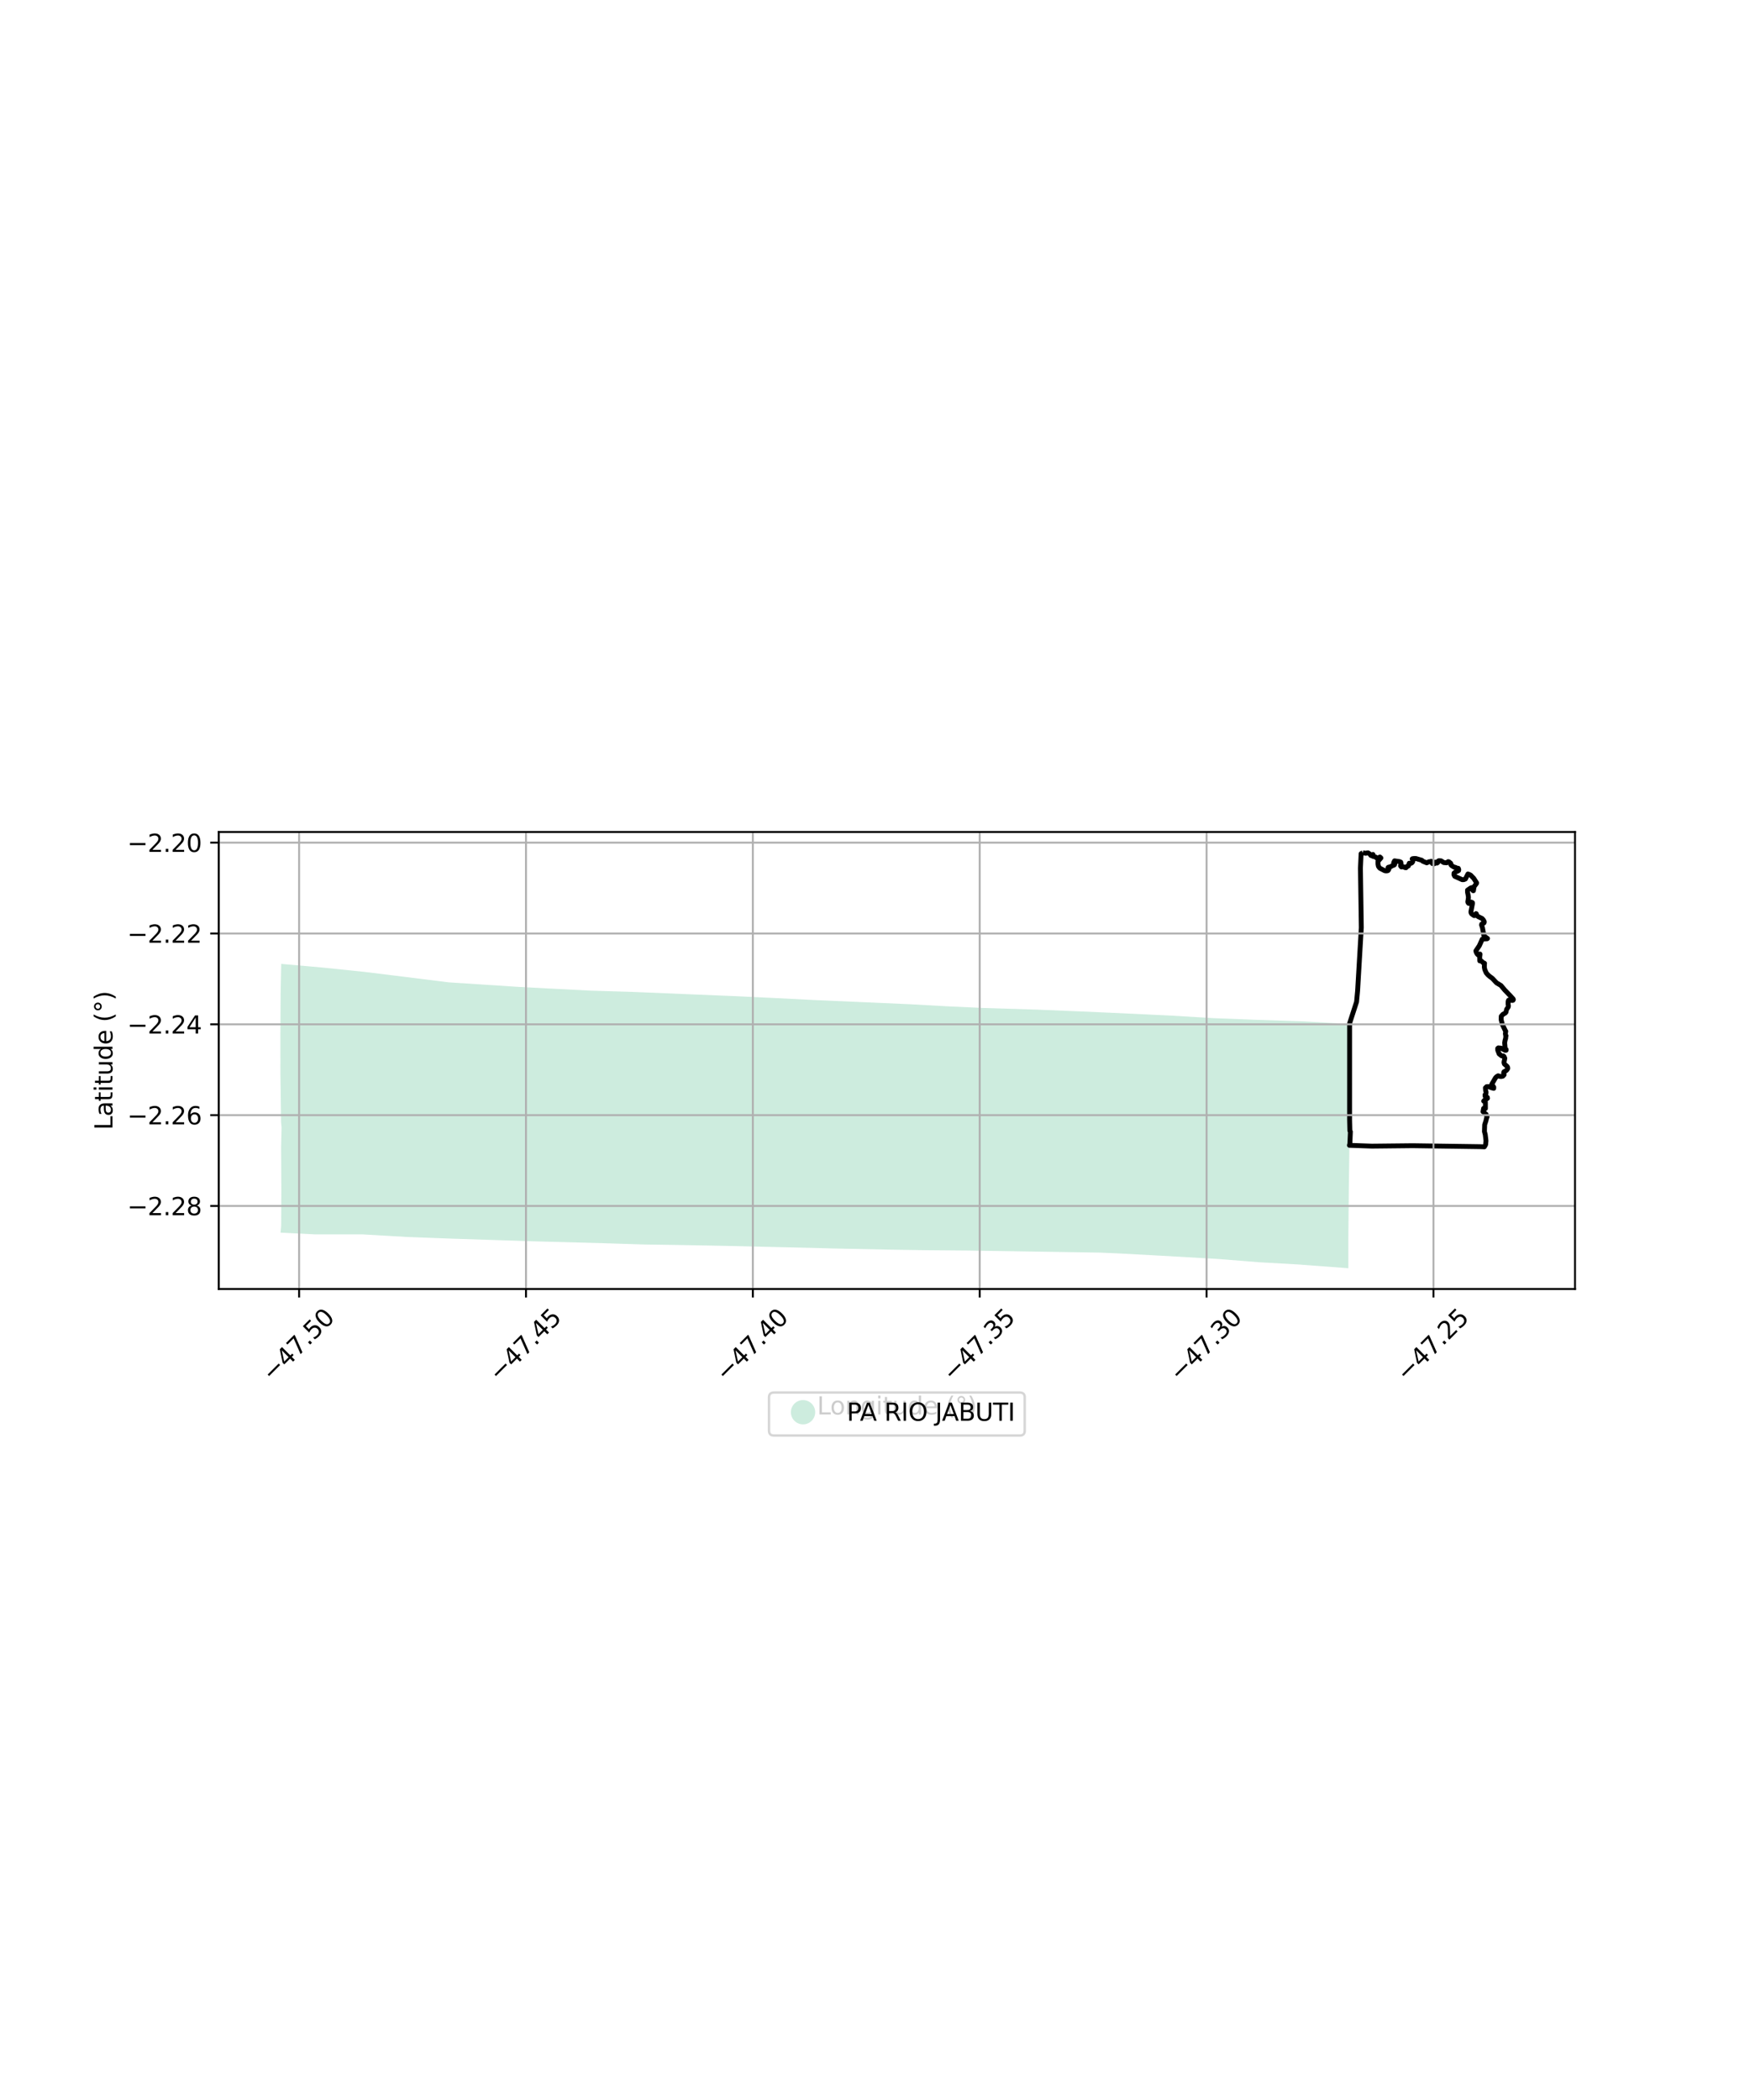 <?xml version="1.0" encoding="utf-8" standalone="no"?>
<!DOCTYPE svg PUBLIC "-//W3C//DTD SVG 1.1//EN"
  "http://www.w3.org/Graphics/SVG/1.1/DTD/svg11.dtd">
<svg xmlns:xlink="http://www.w3.org/1999/xlink" width="720pt" height="864pt" viewBox="0 0 720 864" xmlns="http://www.w3.org/2000/svg" version="1.1">
 <defs>
  <style type="text/css">*{stroke-linejoin: round; stroke-linecap: butt}</style>
 </defs>
 <g id="figure_1">
  <g id="patch_1">
   <path d="M 0 864 
L 720 864 
L 720 0 
L 0 0 
z
" style="fill: #ffffff"/>
  </g>
  <g id="axes_1">
   <g id="patch_2">
    <path d="M 90 530.331 
L 648 530.331 
L 648 342.309 
L 90 342.309 
z
" style="fill: #ffffff"/>
   </g>
   <g id="PatchCollection_1">
    <path d="M 115.699 396.509 
L 115.985 396.6 
L 132.901 398.099 
L 149.814 399.85 
L 162.261 401.377 
L 184.596 404.167 
L 213.211 406.031 
L 225.708 406.697 
L 226.319 406.717 
L 242.92 407.577 
L 259.7 408.08 
L 284.841 409.12 
L 301.605 409.811 
L 318.37 410.603 
L 335.892 411.486 
L 374.33 413.169 
L 390.636 414.074 
L 404.517 414.707 
L 426.295 415.379 
L 443.674 416.091 
L 456.993 416.678 
L 482.5 417.887 
L 499.337 418.91 
L 517.127 419.594 
L 536.34 420.226 
L 555.006 421.305 
L 555.014 421.043 
L 555.269 421.039 
L 554.887 438.11 
L 554.98 454.998 
L 555.193 471.215 
L 554.944 488.818 
L 554.746 509.353 
L 554.747 521.785 
L 536.099 520.394 
L 534.971 520.286 
L 518.093 519.33 
L 501.289 517.988 
L 495.035 517.632 
L 477.794 516.642 
L 461.016 515.733 
L 452.726 515.363 
L 397.989 514.513 
L 381.176 514.369 
L 368.112 514.173 
L 342.476 513.649 
L 334.668 513.433 
L 317.067 513.021 
L 296.627 512.548 
L 281.006 512.257 
L 264.923 512.014 
L 248.669 511.502 
L 219.785 510.72 
L 203.441 510.184 
L 185.709 509.608 
L 166.933 508.906 
L 165.493 508.783 
L 162.487 508.643 
L 149.117 507.856 
L 129.623 507.858 
L 115.429 507.147 
L 115.674 504.337 
L 115.754 489.754 
L 115.647 471.902 
L 115.654 471.652 
L 115.848 463.842 
L 115.64 461.741 
L 115.38 442.358 
L 115.373 441.97 
L 115.364 425.136 
L 115.461 408.321 
L 115.699 396.509 
" clip-path="url(#pa153df6e67)" style="fill: #b3e2cd; fill-opacity: 0.65"/>
   </g>
   <g id="PatchCollection_2">
    <path d="M 560.729 350.855 
L 561.941 351.077 
L 562.294 350.947 
L 562.851 350.886 
L 563.731 351.485 
L 563.98 351.925 
L 564.283 352.052 
L 564.891 351.556 
L 564.888 352.324 
L 565.945 352.594 
L 566.623 353.182 
L 566.928 353.136 
L 567.087 352.955 
L 567.731 352.595 
L 568.159 352.993 
L 567.658 353.559 
L 566.946 354.385 
L 566.952 355.532 
L 567.136 356.455 
L 567.668 357.171 
L 569.545 358.153 
L 569.958 358.297 
L 570.577 358.312 
L 571.009 358.207 
L 571.293 357.913 
L 571.458 357.423 
L 571.059 356.982 
L 571.178 356.841 
L 572.204 356.562 
L 572.887 356.137 
L 573.454 355.988 
L 573.757 355.738 
L 573.836 355.465 
L 573.387 354.945 
L 573.758 354.177 
L 575.82 354.49 
L 576.303 354.705 
L 576.433 355.3 
L 576.305 355.669 
L 576.239 356.273 
L 576.563 356.678 
L 577.364 356.592 
L 578.015 356.933 
L 578.479 356.998 
L 578.856 356.481 
L 579.114 356.468 
L 579.459 356.264 
L 579.803 355.16 
L 580.073 355.246 
L 580.582 355.174 
L 580.957 354.93 
L 581.223 354.547 
L 581.281 354.136 
L 581.015 353.386 
L 581.212 353.277 
L 581.517 353.346 
L 581.749 353.206 
L 582.555 353.225 
L 584.963 353.928 
L 585.343 354.326 
L 586.998 354.998 
L 587.873 354.563 
L 588.673 354.469 
L 588.842 354.358 
L 589.068 354.466 
L 589.103 354.934 
L 589.34 355.29 
L 590.132 355.37 
L 590.372 355.191 
L 590.442 354.73 
L 590.658 354.738 
L 590.89 355.002 
L 591.213 355.1 
L 591.509 354.903 
L 591.714 354.257 
L 592.022 354.113 
L 592.893 354.174 
L 594.032 354.891 
L 595.22 354.984 
L 595.818 354.502 
L 596.157 354.598 
L 596.838 355.153 
L 596.924 355.416 
L 596.92 355.766 
L 597.251 356.153 
L 598.338 356.793 
L 598.749 356.845 
L 599.531 357.213 
L 599.99 357.247 
L 600.17 357.757 
L 600.113 358.169 
L 599.599 358.47 
L 598.793 358.764 
L 598.231 359.237 
L 598.202 359.911 
L 598.521 360.529 
L 601.603 361.94 
L 602.307 361.906 
L 602.922 361.635 
L 603.938 359.592 
L 604.316 359.701 
L 605.052 360.056 
L 606.344 361.379 
L 607.509 363.206 
L 607.467 363.487 
L 606.49 364.779 
L 606.215 366.459 
L 606.108 366.468 
L 605.967 366.364 
L 605.873 366.125 
L 605.91 365.641 
L 605.81 365.289 
L 605.562 365.182 
L 605.037 365.367 
L 603.778 366.231 
L 603.785 367.066 
L 604.031 368.291 
L 604.163 369.221 
L 604.023 370.252 
L 603.88 370.998 
L 603.97 371.331 
L 604.232 371.662 
L 604.516 371.717 
L 605.303 371.14 
L 605.702 371.3 
L 605.806 371.393 
L 605.821 371.735 
L 605.165 375.182 
L 605.279 375.676 
L 605.517 376.046 
L 606.501 376.707 
L 606.772 376.675 
L 607.262 375.883 
L 607.393 375.947 
L 607.531 376.401 
L 607.782 376.827 
L 608.3 377.196 
L 609.76 377.881 
L 610.292 378.482 
L 610.63 379.117 
L 610.657 379.413 
L 610.531 379.727 
L 609.625 380.193 
L 609.545 380.531 
L 609.924 381.684 
L 610.558 385.077 
L 612.005 386.116 
L 611.833 386.24 
L 610.746 386.303 
L 610.373 386.249 
L 609.846 386.413 
L 608.632 389.098 
L 607.214 391.216 
L 607.348 391.749 
L 607.689 392.422 
L 608.135 392.89 
L 608.614 392.72 
L 608.749 392.526 
L 608.901 392.526 
L 608.908 392.7 
L 608.787 393.647 
L 608.815 395.327 
L 609.432 395.362 
L 610.428 396.294 
L 610.663 396.252 
L 610.787 396.347 
L 610.733 396.658 
L 610.698 397.946 
L 610.909 398.975 
L 611.48 400.272 
L 612.14 401.051 
L 612.81 401.655 
L 613.959 402.496 
L 615.73 404.373 
L 617.537 405.468 
L 619.092 407.326 
L 621.327 409.647 
L 622.54 410.976 
L 622.636 411.277 
L 622.48 411.545 
L 622.252 411.606 
L 620.713 411.483 
L 620.566 411.702 
L 620.491 412.153 
L 620.476 413.204 
L 620.61 413.782 
L 620.526 414.325 
L 619.866 415.26 
L 619.592 416.47 
L 619.238 416.839 
L 618.328 417.346 
L 617.652 418.115 
L 617.6 419.452 
L 618.089 421.417 
L 619.344 424.075 
L 619.512 424.268 
L 619.356 425.254 
L 619.455 425.93 
L 619.621 426.166 
L 619.5 426.531 
L 619.494 427.098 
L 619.205 428.112 
L 619.058 429.037 
L 619.246 431.245 
L 619.446 431.638 
L 619.672 431.815 
L 619.647 432.106 
L 619.197 432.115 
L 618.008 431.464 
L 617.601 431.247 
L 616.464 431.136 
L 616.2 431.352 
L 616.21 432.09 
L 616.794 433.606 
L 617.799 434.405 
L 618.257 434.5 
L 618.508 434.439 
L 618.802 434.666 
L 619.111 435.392 
L 618.777 437.127 
L 618.957 437.762 
L 620.061 438.734 
L 620.287 439.121 
L 620.337 439.589 
L 620.018 440.13 
L 619.626 440.506 
L 618.791 440.963 
L 618.628 441.436 
L 618.818 441.842 
L 618.835 442.194 
L 618.303 442.773 
L 617.622 442.916 
L 617.051 442.856 
L 616.363 442.616 
L 615.8 442.947 
L 615.336 443.371 
L 613.753 446.088 
L 614.577 447.315 
L 614.549 447.785 
L 613.579 447.513 
L 612.409 447.045 
L 611.662 447.078 
L 611.139 447.578 
L 611.222 448.688 
L 611.409 449.231 
L 611.396 449.819 
L 611.263 450.188 
L 610.985 450.426 
L 611.024 451.036 
L 611.915 451.473 
L 611.996 451.873 
L 611.454 452.25 
L 611.19 452.247 
L 610.439 453.02 
L 611.131 453.434 
L 611.149 456.055 
L 610.655 455.886 
L 610.403 456.016 
L 610.152 457.37 
L 610.629 457.708 
L 610.999 458.158 
L 611.423 458.434 
L 611.506 458.803 
L 611.82 459.515 
L 611.527 460.31 
L 611.427 460.907 
L 610.834 462.745 
L 610.745 465.561 
L 611.077 466.794 
L 611.379 469.351 
L 611.225 470.957 
L 610.711 471.838 
L 608.847 471.766 
L 581.216 471.373 
L 564.453 471.552 
L 555.192 471.214 
L 555.377 470.538 
L 555.591 465.579 
L 555.369 465.219 
L 555.262 460.634 
L 555.27 421.023 
L 558.123 412.219 
L 558.555 407.681 
L 560.083 381.669 
L 559.72 357.194 
L 559.999 351.228 
L 560.729 350.855 
L 560.729 350.855 
" clip-path="url(#pa153df6e67)" style="fill: none; stroke: #000000; stroke-width: 2"/>
   </g>
   <g id="matplotlib.axis_1">
    <g id="xtick_1">
     <g id="line2d_1">
      <path d="M 123.056 530.331 
L 123.056 342.309 
" clip-path="url(#pa153df6e67)" style="fill: none; stroke: #b0b0b0; stroke-width: 0.8; stroke-linecap: square"/>
     </g>
     <g id="line2d_2">
      <defs>
       <path id="md48174232d" d="M 0 0 
L 0 3.5 
" style="stroke: #000000; stroke-width: 0.8"/>
      </defs>
      <g>
       <use xlink:href="#md48174232d" x="123.056" y="530.331" style="stroke: #000000; stroke-width: 0.8"/>
      </g>
     </g>
     <g id="text_1">
      <!-- −47.50 -->
      <g transform="translate(111.923 568.873) rotate(-45) scale(0.1 -0.1)">
       <defs>
        <path id="DejaVuSans-2212" d="M 678 2272 
L 4684 2272 
L 4684 1741 
L 678 1741 
L 678 2272 
z
" transform="scale(0.016)"/>
        <path id="DejaVuSans-34" d="M 2419 4116 
L 825 1625 
L 2419 1625 
L 2419 4116 
z
M 2253 4666 
L 3047 4666 
L 3047 1625 
L 3713 1625 
L 3713 1100 
L 3047 1100 
L 3047 0 
L 2419 0 
L 2419 1100 
L 313 1100 
L 313 1709 
L 2253 4666 
z
" transform="scale(0.016)"/>
        <path id="DejaVuSans-37" d="M 525 4666 
L 3525 4666 
L 3525 4397 
L 1831 0 
L 1172 0 
L 2766 4134 
L 525 4134 
L 525 4666 
z
" transform="scale(0.016)"/>
        <path id="DejaVuSans-2e" d="M 684 794 
L 1344 794 
L 1344 0 
L 684 0 
L 684 794 
z
" transform="scale(0.016)"/>
        <path id="DejaVuSans-35" d="M 691 4666 
L 3169 4666 
L 3169 4134 
L 1269 4134 
L 1269 2991 
Q 1406 3038 1543 3061 
Q 1681 3084 1819 3084 
Q 2600 3084 3056 2656 
Q 3513 2228 3513 1497 
Q 3513 744 3044 326 
Q 2575 -91 1722 -91 
Q 1428 -91 1123 -41 
Q 819 9 494 109 
L 494 744 
Q 775 591 1075 516 
Q 1375 441 1709 441 
Q 2250 441 2565 725 
Q 2881 1009 2881 1497 
Q 2881 1984 2565 2268 
Q 2250 2553 1709 2553 
Q 1456 2553 1204 2497 
Q 953 2441 691 2322 
L 691 4666 
z
" transform="scale(0.016)"/>
        <path id="DejaVuSans-30" d="M 2034 4250 
Q 1547 4250 1301 3770 
Q 1056 3291 1056 2328 
Q 1056 1369 1301 889 
Q 1547 409 2034 409 
Q 2525 409 2770 889 
Q 3016 1369 3016 2328 
Q 3016 3291 2770 3770 
Q 2525 4250 2034 4250 
z
M 2034 4750 
Q 2819 4750 3233 4129 
Q 3647 3509 3647 2328 
Q 3647 1150 3233 529 
Q 2819 -91 2034 -91 
Q 1250 -91 836 529 
Q 422 1150 422 2328 
Q 422 3509 836 4129 
Q 1250 4750 2034 4750 
z
" transform="scale(0.016)"/>
       </defs>
       <use xlink:href="#DejaVuSans-2212"/>
       <use xlink:href="#DejaVuSans-34" transform="translate(83.789 0)"/>
       <use xlink:href="#DejaVuSans-37" transform="translate(147.412 0)"/>
       <use xlink:href="#DejaVuSans-2e" transform="translate(211.035 0)"/>
       <use xlink:href="#DejaVuSans-35" transform="translate(242.822 0)"/>
       <use xlink:href="#DejaVuSans-30" transform="translate(306.445 0)"/>
      </g>
     </g>
    </g>
    <g id="xtick_2">
     <g id="line2d_3">
      <path d="M 216.4 530.331 
L 216.4 342.309 
" clip-path="url(#pa153df6e67)" style="fill: none; stroke: #b0b0b0; stroke-width: 0.8; stroke-linecap: square"/>
     </g>
     <g id="line2d_4">
      <g>
       <use xlink:href="#md48174232d" x="216.4" y="530.331" style="stroke: #000000; stroke-width: 0.8"/>
      </g>
     </g>
     <g id="text_2">
      <!-- −47.45 -->
      <g transform="translate(205.267 568.873) rotate(-45) scale(0.1 -0.1)">
       <use xlink:href="#DejaVuSans-2212"/>
       <use xlink:href="#DejaVuSans-34" transform="translate(83.789 0)"/>
       <use xlink:href="#DejaVuSans-37" transform="translate(147.412 0)"/>
       <use xlink:href="#DejaVuSans-2e" transform="translate(211.035 0)"/>
       <use xlink:href="#DejaVuSans-34" transform="translate(242.822 0)"/>
       <use xlink:href="#DejaVuSans-35" transform="translate(306.445 0)"/>
      </g>
     </g>
    </g>
    <g id="xtick_3">
     <g id="line2d_5">
      <path d="M 309.744 530.331 
L 309.744 342.309 
" clip-path="url(#pa153df6e67)" style="fill: none; stroke: #b0b0b0; stroke-width: 0.8; stroke-linecap: square"/>
     </g>
     <g id="line2d_6">
      <g>
       <use xlink:href="#md48174232d" x="309.744" y="530.331" style="stroke: #000000; stroke-width: 0.8"/>
      </g>
     </g>
     <g id="text_3">
      <!-- −47.40 -->
      <g transform="translate(298.61 568.873) rotate(-45) scale(0.1 -0.1)">
       <use xlink:href="#DejaVuSans-2212"/>
       <use xlink:href="#DejaVuSans-34" transform="translate(83.789 0)"/>
       <use xlink:href="#DejaVuSans-37" transform="translate(147.412 0)"/>
       <use xlink:href="#DejaVuSans-2e" transform="translate(211.035 0)"/>
       <use xlink:href="#DejaVuSans-34" transform="translate(242.822 0)"/>
       <use xlink:href="#DejaVuSans-30" transform="translate(306.445 0)"/>
      </g>
     </g>
    </g>
    <g id="xtick_4">
     <g id="line2d_7">
      <path d="M 403.087 530.331 
L 403.087 342.309 
" clip-path="url(#pa153df6e67)" style="fill: none; stroke: #b0b0b0; stroke-width: 0.8; stroke-linecap: square"/>
     </g>
     <g id="line2d_8">
      <g>
       <use xlink:href="#md48174232d" x="403.087" y="530.331" style="stroke: #000000; stroke-width: 0.8"/>
      </g>
     </g>
     <g id="text_4">
      <!-- −47.35 -->
      <g transform="translate(391.954 568.873) rotate(-45) scale(0.1 -0.1)">
       <defs>
        <path id="DejaVuSans-33" d="M 2597 2516 
Q 3050 2419 3304 2112 
Q 3559 1806 3559 1356 
Q 3559 666 3084 287 
Q 2609 -91 1734 -91 
Q 1441 -91 1130 -33 
Q 819 25 488 141 
L 488 750 
Q 750 597 1062 519 
Q 1375 441 1716 441 
Q 2309 441 2620 675 
Q 2931 909 2931 1356 
Q 2931 1769 2642 2001 
Q 2353 2234 1838 2234 
L 1294 2234 
L 1294 2753 
L 1863 2753 
Q 2328 2753 2575 2939 
Q 2822 3125 2822 3475 
Q 2822 3834 2567 4026 
Q 2313 4219 1838 4219 
Q 1578 4219 1281 4162 
Q 984 4106 628 3988 
L 628 4550 
Q 988 4650 1302 4700 
Q 1616 4750 1894 4750 
Q 2613 4750 3031 4423 
Q 3450 4097 3450 3541 
Q 3450 3153 3228 2886 
Q 3006 2619 2597 2516 
z
" transform="scale(0.016)"/>
       </defs>
       <use xlink:href="#DejaVuSans-2212"/>
       <use xlink:href="#DejaVuSans-34" transform="translate(83.789 0)"/>
       <use xlink:href="#DejaVuSans-37" transform="translate(147.412 0)"/>
       <use xlink:href="#DejaVuSans-2e" transform="translate(211.035 0)"/>
       <use xlink:href="#DejaVuSans-33" transform="translate(242.822 0)"/>
       <use xlink:href="#DejaVuSans-35" transform="translate(306.445 0)"/>
      </g>
     </g>
    </g>
    <g id="xtick_5">
     <g id="line2d_9">
      <path d="M 496.431 530.331 
L 496.431 342.309 
" clip-path="url(#pa153df6e67)" style="fill: none; stroke: #b0b0b0; stroke-width: 0.8; stroke-linecap: square"/>
     </g>
     <g id="line2d_10">
      <g>
       <use xlink:href="#md48174232d" x="496.431" y="530.331" style="stroke: #000000; stroke-width: 0.8"/>
      </g>
     </g>
     <g id="text_5">
      <!-- −47.30 -->
      <g transform="translate(485.298 568.873) rotate(-45) scale(0.1 -0.1)">
       <use xlink:href="#DejaVuSans-2212"/>
       <use xlink:href="#DejaVuSans-34" transform="translate(83.789 0)"/>
       <use xlink:href="#DejaVuSans-37" transform="translate(147.412 0)"/>
       <use xlink:href="#DejaVuSans-2e" transform="translate(211.035 0)"/>
       <use xlink:href="#DejaVuSans-33" transform="translate(242.822 0)"/>
       <use xlink:href="#DejaVuSans-30" transform="translate(306.445 0)"/>
      </g>
     </g>
    </g>
    <g id="xtick_6">
     <g id="line2d_11">
      <path d="M 589.775 530.331 
L 589.775 342.309 
" clip-path="url(#pa153df6e67)" style="fill: none; stroke: #b0b0b0; stroke-width: 0.8; stroke-linecap: square"/>
     </g>
     <g id="line2d_12">
      <g>
       <use xlink:href="#md48174232d" x="589.775" y="530.331" style="stroke: #000000; stroke-width: 0.8"/>
      </g>
     </g>
     <g id="text_6">
      <!-- −47.25 -->
      <g transform="translate(578.642 568.873) rotate(-45) scale(0.1 -0.1)">
       <defs>
        <path id="DejaVuSans-32" d="M 1228 531 
L 3431 531 
L 3431 0 
L 469 0 
L 469 531 
Q 828 903 1448 1529 
Q 2069 2156 2228 2338 
Q 2531 2678 2651 2914 
Q 2772 3150 2772 3378 
Q 2772 3750 2511 3984 
Q 2250 4219 1831 4219 
Q 1534 4219 1204 4116 
Q 875 4013 500 3803 
L 500 4441 
Q 881 4594 1212 4672 
Q 1544 4750 1819 4750 
Q 2544 4750 2975 4387 
Q 3406 4025 3406 3419 
Q 3406 3131 3298 2873 
Q 3191 2616 2906 2266 
Q 2828 2175 2409 1742 
Q 1991 1309 1228 531 
z
" transform="scale(0.016)"/>
       </defs>
       <use xlink:href="#DejaVuSans-2212"/>
       <use xlink:href="#DejaVuSans-34" transform="translate(83.789 0)"/>
       <use xlink:href="#DejaVuSans-37" transform="translate(147.412 0)"/>
       <use xlink:href="#DejaVuSans-2e" transform="translate(211.035 0)"/>
       <use xlink:href="#DejaVuSans-32" transform="translate(242.822 0)"/>
       <use xlink:href="#DejaVuSans-35" transform="translate(306.445 0)"/>
      </g>
     </g>
    </g>
    <g id="text_7">
     <!-- Longitude (°) -->
     <g transform="translate(336.14 581.942) scale(0.1 -0.1)">
      <defs>
       <path id="DejaVuSans-4c" d="M 628 4666 
L 1259 4666 
L 1259 531 
L 3531 531 
L 3531 0 
L 628 0 
L 628 4666 
z
" transform="scale(0.016)"/>
       <path id="DejaVuSans-6f" d="M 1959 3097 
Q 1497 3097 1228 2736 
Q 959 2375 959 1747 
Q 959 1119 1226 758 
Q 1494 397 1959 397 
Q 2419 397 2687 759 
Q 2956 1122 2956 1747 
Q 2956 2369 2687 2733 
Q 2419 3097 1959 3097 
z
M 1959 3584 
Q 2709 3584 3137 3096 
Q 3566 2609 3566 1747 
Q 3566 888 3137 398 
Q 2709 -91 1959 -91 
Q 1206 -91 779 398 
Q 353 888 353 1747 
Q 353 2609 779 3096 
Q 1206 3584 1959 3584 
z
" transform="scale(0.016)"/>
       <path id="DejaVuSans-6e" d="M 3513 2113 
L 3513 0 
L 2938 0 
L 2938 2094 
Q 2938 2591 2744 2837 
Q 2550 3084 2163 3084 
Q 1697 3084 1428 2787 
Q 1159 2491 1159 1978 
L 1159 0 
L 581 0 
L 581 3500 
L 1159 3500 
L 1159 2956 
Q 1366 3272 1645 3428 
Q 1925 3584 2291 3584 
Q 2894 3584 3203 3211 
Q 3513 2838 3513 2113 
z
" transform="scale(0.016)"/>
       <path id="DejaVuSans-67" d="M 2906 1791 
Q 2906 2416 2648 2759 
Q 2391 3103 1925 3103 
Q 1463 3103 1205 2759 
Q 947 2416 947 1791 
Q 947 1169 1205 825 
Q 1463 481 1925 481 
Q 2391 481 2648 825 
Q 2906 1169 2906 1791 
z
M 3481 434 
Q 3481 -459 3084 -895 
Q 2688 -1331 1869 -1331 
Q 1566 -1331 1297 -1286 
Q 1028 -1241 775 -1147 
L 775 -588 
Q 1028 -725 1275 -790 
Q 1522 -856 1778 -856 
Q 2344 -856 2625 -561 
Q 2906 -266 2906 331 
L 2906 616 
Q 2728 306 2450 153 
Q 2172 0 1784 0 
Q 1141 0 747 490 
Q 353 981 353 1791 
Q 353 2603 747 3093 
Q 1141 3584 1784 3584 
Q 2172 3584 2450 3431 
Q 2728 3278 2906 2969 
L 2906 3500 
L 3481 3500 
L 3481 434 
z
" transform="scale(0.016)"/>
       <path id="DejaVuSans-69" d="M 603 3500 
L 1178 3500 
L 1178 0 
L 603 0 
L 603 3500 
z
M 603 4863 
L 1178 4863 
L 1178 4134 
L 603 4134 
L 603 4863 
z
" transform="scale(0.016)"/>
       <path id="DejaVuSans-74" d="M 1172 4494 
L 1172 3500 
L 2356 3500 
L 2356 3053 
L 1172 3053 
L 1172 1153 
Q 1172 725 1289 603 
Q 1406 481 1766 481 
L 2356 481 
L 2356 0 
L 1766 0 
Q 1100 0 847 248 
Q 594 497 594 1153 
L 594 3053 
L 172 3053 
L 172 3500 
L 594 3500 
L 594 4494 
L 1172 4494 
z
" transform="scale(0.016)"/>
       <path id="DejaVuSans-75" d="M 544 1381 
L 544 3500 
L 1119 3500 
L 1119 1403 
Q 1119 906 1312 657 
Q 1506 409 1894 409 
Q 2359 409 2629 706 
Q 2900 1003 2900 1516 
L 2900 3500 
L 3475 3500 
L 3475 0 
L 2900 0 
L 2900 538 
Q 2691 219 2414 64 
Q 2138 -91 1772 -91 
Q 1169 -91 856 284 
Q 544 659 544 1381 
z
M 1991 3584 
L 1991 3584 
z
" transform="scale(0.016)"/>
       <path id="DejaVuSans-64" d="M 2906 2969 
L 2906 4863 
L 3481 4863 
L 3481 0 
L 2906 0 
L 2906 525 
Q 2725 213 2448 61 
Q 2172 -91 1784 -91 
Q 1150 -91 751 415 
Q 353 922 353 1747 
Q 353 2572 751 3078 
Q 1150 3584 1784 3584 
Q 2172 3584 2448 3432 
Q 2725 3281 2906 2969 
z
M 947 1747 
Q 947 1113 1208 752 
Q 1469 391 1925 391 
Q 2381 391 2643 752 
Q 2906 1113 2906 1747 
Q 2906 2381 2643 2742 
Q 2381 3103 1925 3103 
Q 1469 3103 1208 2742 
Q 947 2381 947 1747 
z
" transform="scale(0.016)"/>
       <path id="DejaVuSans-65" d="M 3597 1894 
L 3597 1613 
L 953 1613 
Q 991 1019 1311 708 
Q 1631 397 2203 397 
Q 2534 397 2845 478 
Q 3156 559 3463 722 
L 3463 178 
Q 3153 47 2828 -22 
Q 2503 -91 2169 -91 
Q 1331 -91 842 396 
Q 353 884 353 1716 
Q 353 2575 817 3079 
Q 1281 3584 2069 3584 
Q 2775 3584 3186 3129 
Q 3597 2675 3597 1894 
z
M 3022 2063 
Q 3016 2534 2758 2815 
Q 2500 3097 2075 3097 
Q 1594 3097 1305 2825 
Q 1016 2553 972 2059 
L 3022 2063 
z
" transform="scale(0.016)"/>
       <path id="DejaVuSans-20" transform="scale(0.016)"/>
       <path id="DejaVuSans-28" d="M 1984 4856 
Q 1566 4138 1362 3434 
Q 1159 2731 1159 2009 
Q 1159 1288 1364 580 
Q 1569 -128 1984 -844 
L 1484 -844 
Q 1016 -109 783 600 
Q 550 1309 550 2009 
Q 550 2706 781 3412 
Q 1013 4119 1484 4856 
L 1984 4856 
z
" transform="scale(0.016)"/>
       <path id="DejaVuSans-b0" d="M 1600 4347 
Q 1350 4347 1178 4173 
Q 1006 4000 1006 3750 
Q 1006 3503 1178 3333 
Q 1350 3163 1600 3163 
Q 1850 3163 2022 3333 
Q 2194 3503 2194 3750 
Q 2194 3997 2020 4172 
Q 1847 4347 1600 4347 
z
M 1600 4750 
Q 1800 4750 1984 4673 
Q 2169 4597 2303 4453 
Q 2447 4313 2519 4134 
Q 2591 3956 2591 3750 
Q 2591 3338 2302 3052 
Q 2013 2766 1594 2766 
Q 1172 2766 890 3047 
Q 609 3328 609 3750 
Q 609 4169 896 4459 
Q 1184 4750 1600 4750 
z
" transform="scale(0.016)"/>
       <path id="DejaVuSans-29" d="M 513 4856 
L 1013 4856 
Q 1481 4119 1714 3412 
Q 1947 2706 1947 2009 
Q 1947 1309 1714 600 
Q 1481 -109 1013 -844 
L 513 -844 
Q 928 -128 1133 580 
Q 1338 1288 1338 2009 
Q 1338 2731 1133 3434 
Q 928 4138 513 4856 
z
" transform="scale(0.016)"/>
      </defs>
      <use xlink:href="#DejaVuSans-4c"/>
      <use xlink:href="#DejaVuSans-6f" transform="translate(53.963 0)"/>
      <use xlink:href="#DejaVuSans-6e" transform="translate(115.145 0)"/>
      <use xlink:href="#DejaVuSans-67" transform="translate(178.523 0)"/>
      <use xlink:href="#DejaVuSans-69" transform="translate(242 0)"/>
      <use xlink:href="#DejaVuSans-74" transform="translate(269.783 0)"/>
      <use xlink:href="#DejaVuSans-75" transform="translate(308.992 0)"/>
      <use xlink:href="#DejaVuSans-64" transform="translate(372.371 0)"/>
      <use xlink:href="#DejaVuSans-65" transform="translate(435.848 0)"/>
      <use xlink:href="#DejaVuSans-20" transform="translate(497.371 0)"/>
      <use xlink:href="#DejaVuSans-28" transform="translate(529.158 0)"/>
      <use xlink:href="#DejaVuSans-b0" transform="translate(568.172 0)"/>
      <use xlink:href="#DejaVuSans-29" transform="translate(618.172 0)"/>
     </g>
    </g>
   </g>
   <g id="matplotlib.axis_2">
    <g id="ytick_1">
     <g id="line2d_13">
      <path d="M 90 496.163 
L 648 496.163 
" clip-path="url(#pa153df6e67)" style="fill: none; stroke: #b0b0b0; stroke-width: 0.8; stroke-linecap: square"/>
     </g>
     <g id="line2d_14">
      <defs>
       <path id="m073bc81bbc" d="M 0 0 
L -3.5 0 
" style="stroke: #000000; stroke-width: 0.8"/>
      </defs>
      <g>
       <use xlink:href="#m073bc81bbc" x="90" y="496.163" style="stroke: #000000; stroke-width: 0.8"/>
      </g>
     </g>
     <g id="text_8">
      <!-- −2.28 -->
      <g transform="translate(52.355 499.962) scale(0.1 -0.1)">
       <defs>
        <path id="DejaVuSans-38" d="M 2034 2216 
Q 1584 2216 1326 1975 
Q 1069 1734 1069 1313 
Q 1069 891 1326 650 
Q 1584 409 2034 409 
Q 2484 409 2743 651 
Q 3003 894 3003 1313 
Q 3003 1734 2745 1975 
Q 2488 2216 2034 2216 
z
M 1403 2484 
Q 997 2584 770 2862 
Q 544 3141 544 3541 
Q 544 4100 942 4425 
Q 1341 4750 2034 4750 
Q 2731 4750 3128 4425 
Q 3525 4100 3525 3541 
Q 3525 3141 3298 2862 
Q 3072 2584 2669 2484 
Q 3125 2378 3379 2068 
Q 3634 1759 3634 1313 
Q 3634 634 3220 271 
Q 2806 -91 2034 -91 
Q 1263 -91 848 271 
Q 434 634 434 1313 
Q 434 1759 690 2068 
Q 947 2378 1403 2484 
z
M 1172 3481 
Q 1172 3119 1398 2916 
Q 1625 2713 2034 2713 
Q 2441 2713 2670 2916 
Q 2900 3119 2900 3481 
Q 2900 3844 2670 4047 
Q 2441 4250 2034 4250 
Q 1625 4250 1398 4047 
Q 1172 3844 1172 3481 
z
" transform="scale(0.016)"/>
       </defs>
       <use xlink:href="#DejaVuSans-2212"/>
       <use xlink:href="#DejaVuSans-32" transform="translate(83.789 0)"/>
       <use xlink:href="#DejaVuSans-2e" transform="translate(147.412 0)"/>
       <use xlink:href="#DejaVuSans-32" transform="translate(179.199 0)"/>
       <use xlink:href="#DejaVuSans-38" transform="translate(242.822 0)"/>
      </g>
     </g>
    </g>
    <g id="ytick_2">
     <g id="line2d_15">
      <path d="M 90 458.797 
L 648 458.797 
" clip-path="url(#pa153df6e67)" style="fill: none; stroke: #b0b0b0; stroke-width: 0.8; stroke-linecap: square"/>
     </g>
     <g id="line2d_16">
      <g>
       <use xlink:href="#m073bc81bbc" x="90" y="458.797" style="stroke: #000000; stroke-width: 0.8"/>
      </g>
     </g>
     <g id="text_9">
      <!-- −2.26 -->
      <g transform="translate(52.355 462.596) scale(0.1 -0.1)">
       <defs>
        <path id="DejaVuSans-36" d="M 2113 2584 
Q 1688 2584 1439 2293 
Q 1191 2003 1191 1497 
Q 1191 994 1439 701 
Q 1688 409 2113 409 
Q 2538 409 2786 701 
Q 3034 994 3034 1497 
Q 3034 2003 2786 2293 
Q 2538 2584 2113 2584 
z
M 3366 4563 
L 3366 3988 
Q 3128 4100 2886 4159 
Q 2644 4219 2406 4219 
Q 1781 4219 1451 3797 
Q 1122 3375 1075 2522 
Q 1259 2794 1537 2939 
Q 1816 3084 2150 3084 
Q 2853 3084 3261 2657 
Q 3669 2231 3669 1497 
Q 3669 778 3244 343 
Q 2819 -91 2113 -91 
Q 1303 -91 875 529 
Q 447 1150 447 2328 
Q 447 3434 972 4092 
Q 1497 4750 2381 4750 
Q 2619 4750 2861 4703 
Q 3103 4656 3366 4563 
z
" transform="scale(0.016)"/>
       </defs>
       <use xlink:href="#DejaVuSans-2212"/>
       <use xlink:href="#DejaVuSans-32" transform="translate(83.789 0)"/>
       <use xlink:href="#DejaVuSans-2e" transform="translate(147.412 0)"/>
       <use xlink:href="#DejaVuSans-32" transform="translate(179.199 0)"/>
       <use xlink:href="#DejaVuSans-36" transform="translate(242.822 0)"/>
      </g>
     </g>
    </g>
    <g id="ytick_3">
     <g id="line2d_17">
      <path d="M 90 421.431 
L 648 421.431 
" clip-path="url(#pa153df6e67)" style="fill: none; stroke: #b0b0b0; stroke-width: 0.8; stroke-linecap: square"/>
     </g>
     <g id="line2d_18">
      <g>
       <use xlink:href="#m073bc81bbc" x="90" y="421.431" style="stroke: #000000; stroke-width: 0.8"/>
      </g>
     </g>
     <g id="text_10">
      <!-- −2.24 -->
      <g transform="translate(52.355 425.23) scale(0.1 -0.1)">
       <use xlink:href="#DejaVuSans-2212"/>
       <use xlink:href="#DejaVuSans-32" transform="translate(83.789 0)"/>
       <use xlink:href="#DejaVuSans-2e" transform="translate(147.412 0)"/>
       <use xlink:href="#DejaVuSans-32" transform="translate(179.199 0)"/>
       <use xlink:href="#DejaVuSans-34" transform="translate(242.822 0)"/>
      </g>
     </g>
    </g>
    <g id="ytick_4">
     <g id="line2d_19">
      <path d="M 90 384.065 
L 648 384.065 
" clip-path="url(#pa153df6e67)" style="fill: none; stroke: #b0b0b0; stroke-width: 0.8; stroke-linecap: square"/>
     </g>
     <g id="line2d_20">
      <g>
       <use xlink:href="#m073bc81bbc" x="90" y="384.065" style="stroke: #000000; stroke-width: 0.8"/>
      </g>
     </g>
     <g id="text_11">
      <!-- −2.22 -->
      <g transform="translate(52.355 387.864) scale(0.1 -0.1)">
       <use xlink:href="#DejaVuSans-2212"/>
       <use xlink:href="#DejaVuSans-32" transform="translate(83.789 0)"/>
       <use xlink:href="#DejaVuSans-2e" transform="translate(147.412 0)"/>
       <use xlink:href="#DejaVuSans-32" transform="translate(179.199 0)"/>
       <use xlink:href="#DejaVuSans-32" transform="translate(242.822 0)"/>
      </g>
     </g>
    </g>
    <g id="ytick_5">
     <g id="line2d_21">
      <path d="M 90 346.699 
L 648 346.699 
" clip-path="url(#pa153df6e67)" style="fill: none; stroke: #b0b0b0; stroke-width: 0.8; stroke-linecap: square"/>
     </g>
     <g id="line2d_22">
      <g>
       <use xlink:href="#m073bc81bbc" x="90" y="346.699" style="stroke: #000000; stroke-width: 0.8"/>
      </g>
     </g>
     <g id="text_12">
      <!-- −2.20 -->
      <g transform="translate(52.355 350.498) scale(0.1 -0.1)">
       <use xlink:href="#DejaVuSans-2212"/>
       <use xlink:href="#DejaVuSans-32" transform="translate(83.789 0)"/>
       <use xlink:href="#DejaVuSans-2e" transform="translate(147.412 0)"/>
       <use xlink:href="#DejaVuSans-32" transform="translate(179.199 0)"/>
       <use xlink:href="#DejaVuSans-30" transform="translate(242.822 0)"/>
      </g>
     </g>
    </g>
    <g id="text_13">
     <!-- Latitude (°) -->
     <g transform="translate(46.275 464.89) rotate(-90) scale(0.1 -0.1)">
      <defs>
       <path id="DejaVuSans-61" d="M 2194 1759 
Q 1497 1759 1228 1600 
Q 959 1441 959 1056 
Q 959 750 1161 570 
Q 1363 391 1709 391 
Q 2188 391 2477 730 
Q 2766 1069 2766 1631 
L 2766 1759 
L 2194 1759 
z
M 3341 1997 
L 3341 0 
L 2766 0 
L 2766 531 
Q 2569 213 2275 61 
Q 1981 -91 1556 -91 
Q 1019 -91 701 211 
Q 384 513 384 1019 
Q 384 1609 779 1909 
Q 1175 2209 1959 2209 
L 2766 2209 
L 2766 2266 
Q 2766 2663 2505 2880 
Q 2244 3097 1772 3097 
Q 1472 3097 1187 3025 
Q 903 2953 641 2809 
L 641 3341 
Q 956 3463 1253 3523 
Q 1550 3584 1831 3584 
Q 2591 3584 2966 3190 
Q 3341 2797 3341 1997 
z
" transform="scale(0.016)"/>
      </defs>
      <use xlink:href="#DejaVuSans-4c"/>
      <use xlink:href="#DejaVuSans-61" transform="translate(55.713 0)"/>
      <use xlink:href="#DejaVuSans-74" transform="translate(116.992 0)"/>
      <use xlink:href="#DejaVuSans-69" transform="translate(156.201 0)"/>
      <use xlink:href="#DejaVuSans-74" transform="translate(183.984 0)"/>
      <use xlink:href="#DejaVuSans-75" transform="translate(223.193 0)"/>
      <use xlink:href="#DejaVuSans-64" transform="translate(286.572 0)"/>
      <use xlink:href="#DejaVuSans-65" transform="translate(350.049 0)"/>
      <use xlink:href="#DejaVuSans-20" transform="translate(411.572 0)"/>
      <use xlink:href="#DejaVuSans-28" transform="translate(443.359 0)"/>
      <use xlink:href="#DejaVuSans-b0" transform="translate(482.373 0)"/>
      <use xlink:href="#DejaVuSans-29" transform="translate(532.373 0)"/>
     </g>
    </g>
   </g>
   <g id="patch_3">
    <path d="M 90 530.331 
L 90 342.309 
" style="fill: none; stroke: #000000; stroke-width: 0.8; stroke-linejoin: miter; stroke-linecap: square"/>
   </g>
   <g id="patch_4">
    <path d="M 648 530.331 
L 648 342.309 
" style="fill: none; stroke: #000000; stroke-width: 0.8; stroke-linejoin: miter; stroke-linecap: square"/>
   </g>
   <g id="patch_5">
    <path d="M 90 530.331 
L 648 530.331 
" style="fill: none; stroke: #000000; stroke-width: 0.8; stroke-linejoin: miter; stroke-linecap: square"/>
   </g>
   <g id="patch_6">
    <path d="M 90 342.309 
L 648 342.309 
" style="fill: none; stroke: #000000; stroke-width: 0.8; stroke-linejoin: miter; stroke-linecap: square"/>
   </g>
   <g id="legend_1">
    <g id="patch_7">
     <path d="M 318.394 590.614 
L 419.606 590.614 
Q 421.606 590.614 421.606 588.614 
L 421.606 574.936 
Q 421.606 572.936 419.606 572.936 
L 318.394 572.936 
Q 316.394 572.936 316.394 574.936 
L 316.394 588.614 
Q 316.394 590.614 318.394 590.614 
z
" style="fill: #ffffff; opacity: 0.8; stroke: #cccccc; stroke-linejoin: miter"/>
    </g>
    <g id="line2d_23">
     <defs>
      <path id="m8a0ff0b5c3" d="M 0 5 
C 1.326 5 2.598 4.473 3.536 3.536 
C 4.473 2.598 5 1.326 5 0 
C 5 -1.326 4.473 -2.598 3.536 -3.536 
C 2.598 -4.473 1.326 -5 0 -5 
C -1.326 -5 -2.598 -4.473 -3.536 -3.536 
C -4.473 -2.598 -5 -1.326 -5 0 
C -5 1.326 -4.473 2.598 -3.536 3.536 
C -2.598 4.473 -1.326 5 0 5 
z
"/>
     </defs>
     <g>
      <use xlink:href="#m8a0ff0b5c3" x="330.394" y="581.034" style="fill: #b3e2cd; fill-opacity: 0.65"/>
     </g>
    </g>
    <g id="text_14">
     <!-- PA RIO JABUTI -->
     <g transform="translate(348.394 584.534) scale(0.1 -0.1)">
      <defs>
       <path id="DejaVuSans-50" d="M 1259 4147 
L 1259 2394 
L 2053 2394 
Q 2494 2394 2734 2622 
Q 2975 2850 2975 3272 
Q 2975 3691 2734 3919 
Q 2494 4147 2053 4147 
L 1259 4147 
z
M 628 4666 
L 2053 4666 
Q 2838 4666 3239 4311 
Q 3641 3956 3641 3272 
Q 3641 2581 3239 2228 
Q 2838 1875 2053 1875 
L 1259 1875 
L 1259 0 
L 628 0 
L 628 4666 
z
" transform="scale(0.016)"/>
       <path id="DejaVuSans-41" d="M 2188 4044 
L 1331 1722 
L 3047 1722 
L 2188 4044 
z
M 1831 4666 
L 2547 4666 
L 4325 0 
L 3669 0 
L 3244 1197 
L 1141 1197 
L 716 0 
L 50 0 
L 1831 4666 
z
" transform="scale(0.016)"/>
       <path id="DejaVuSans-52" d="M 2841 2188 
Q 3044 2119 3236 1894 
Q 3428 1669 3622 1275 
L 4263 0 
L 3584 0 
L 2988 1197 
Q 2756 1666 2539 1819 
Q 2322 1972 1947 1972 
L 1259 1972 
L 1259 0 
L 628 0 
L 628 4666 
L 2053 4666 
Q 2853 4666 3247 4331 
Q 3641 3997 3641 3322 
Q 3641 2881 3436 2590 
Q 3231 2300 2841 2188 
z
M 1259 4147 
L 1259 2491 
L 2053 2491 
Q 2509 2491 2742 2702 
Q 2975 2913 2975 3322 
Q 2975 3731 2742 3939 
Q 2509 4147 2053 4147 
L 1259 4147 
z
" transform="scale(0.016)"/>
       <path id="DejaVuSans-49" d="M 628 4666 
L 1259 4666 
L 1259 0 
L 628 0 
L 628 4666 
z
" transform="scale(0.016)"/>
       <path id="DejaVuSans-4f" d="M 2522 4238 
Q 1834 4238 1429 3725 
Q 1025 3213 1025 2328 
Q 1025 1447 1429 934 
Q 1834 422 2522 422 
Q 3209 422 3611 934 
Q 4013 1447 4013 2328 
Q 4013 3213 3611 3725 
Q 3209 4238 2522 4238 
z
M 2522 4750 
Q 3503 4750 4090 4092 
Q 4678 3434 4678 2328 
Q 4678 1225 4090 567 
Q 3503 -91 2522 -91 
Q 1538 -91 948 565 
Q 359 1222 359 2328 
Q 359 3434 948 4092 
Q 1538 4750 2522 4750 
z
" transform="scale(0.016)"/>
       <path id="DejaVuSans-4a" d="M 628 4666 
L 1259 4666 
L 1259 325 
Q 1259 -519 939 -900 
Q 619 -1281 -91 -1281 
L -331 -1281 
L -331 -750 
L -134 -750 
Q 284 -750 456 -515 
Q 628 -281 628 325 
L 628 4666 
z
" transform="scale(0.016)"/>
       <path id="DejaVuSans-42" d="M 1259 2228 
L 1259 519 
L 2272 519 
Q 2781 519 3026 730 
Q 3272 941 3272 1375 
Q 3272 1813 3026 2020 
Q 2781 2228 2272 2228 
L 1259 2228 
z
M 1259 4147 
L 1259 2741 
L 2194 2741 
Q 2656 2741 2882 2914 
Q 3109 3088 3109 3444 
Q 3109 3797 2882 3972 
Q 2656 4147 2194 4147 
L 1259 4147 
z
M 628 4666 
L 2241 4666 
Q 2963 4666 3353 4366 
Q 3744 4066 3744 3513 
Q 3744 3084 3544 2831 
Q 3344 2578 2956 2516 
Q 3422 2416 3680 2098 
Q 3938 1781 3938 1306 
Q 3938 681 3513 340 
Q 3088 0 2303 0 
L 628 0 
L 628 4666 
z
" transform="scale(0.016)"/>
       <path id="DejaVuSans-55" d="M 556 4666 
L 1191 4666 
L 1191 1831 
Q 1191 1081 1462 751 
Q 1734 422 2344 422 
Q 2950 422 3222 751 
Q 3494 1081 3494 1831 
L 3494 4666 
L 4128 4666 
L 4128 1753 
Q 4128 841 3676 375 
Q 3225 -91 2344 -91 
Q 1459 -91 1007 375 
Q 556 841 556 1753 
L 556 4666 
z
" transform="scale(0.016)"/>
       <path id="DejaVuSans-54" d="M -19 4666 
L 3928 4666 
L 3928 4134 
L 2272 4134 
L 2272 0 
L 1638 0 
L 1638 4134 
L -19 4134 
L -19 4666 
z
" transform="scale(0.016)"/>
      </defs>
      <use xlink:href="#DejaVuSans-50"/>
      <use xlink:href="#DejaVuSans-41" transform="translate(53.928 0)"/>
      <use xlink:href="#DejaVuSans-20" transform="translate(122.336 0)"/>
      <use xlink:href="#DejaVuSans-52" transform="translate(154.123 0)"/>
      <use xlink:href="#DejaVuSans-49" transform="translate(223.605 0)"/>
      <use xlink:href="#DejaVuSans-4f" transform="translate(253.098 0)"/>
      <use xlink:href="#DejaVuSans-20" transform="translate(331.809 0)"/>
      <use xlink:href="#DejaVuSans-4a" transform="translate(363.596 0)"/>
      <use xlink:href="#DejaVuSans-41" transform="translate(391.338 0)"/>
      <use xlink:href="#DejaVuSans-42" transform="translate(459.746 0)"/>
      <use xlink:href="#DejaVuSans-55" transform="translate(528.35 0)"/>
      <use xlink:href="#DejaVuSans-54" transform="translate(601.543 0)"/>
      <use xlink:href="#DejaVuSans-49" transform="translate(662.627 0)"/>
     </g>
    </g>
   </g>
  </g>
 </g>
 <defs>
  <clipPath id="pa153df6e67">
   <rect x="90" y="342.309" width="558" height="188.022"/>
  </clipPath>
 </defs>
</svg>
